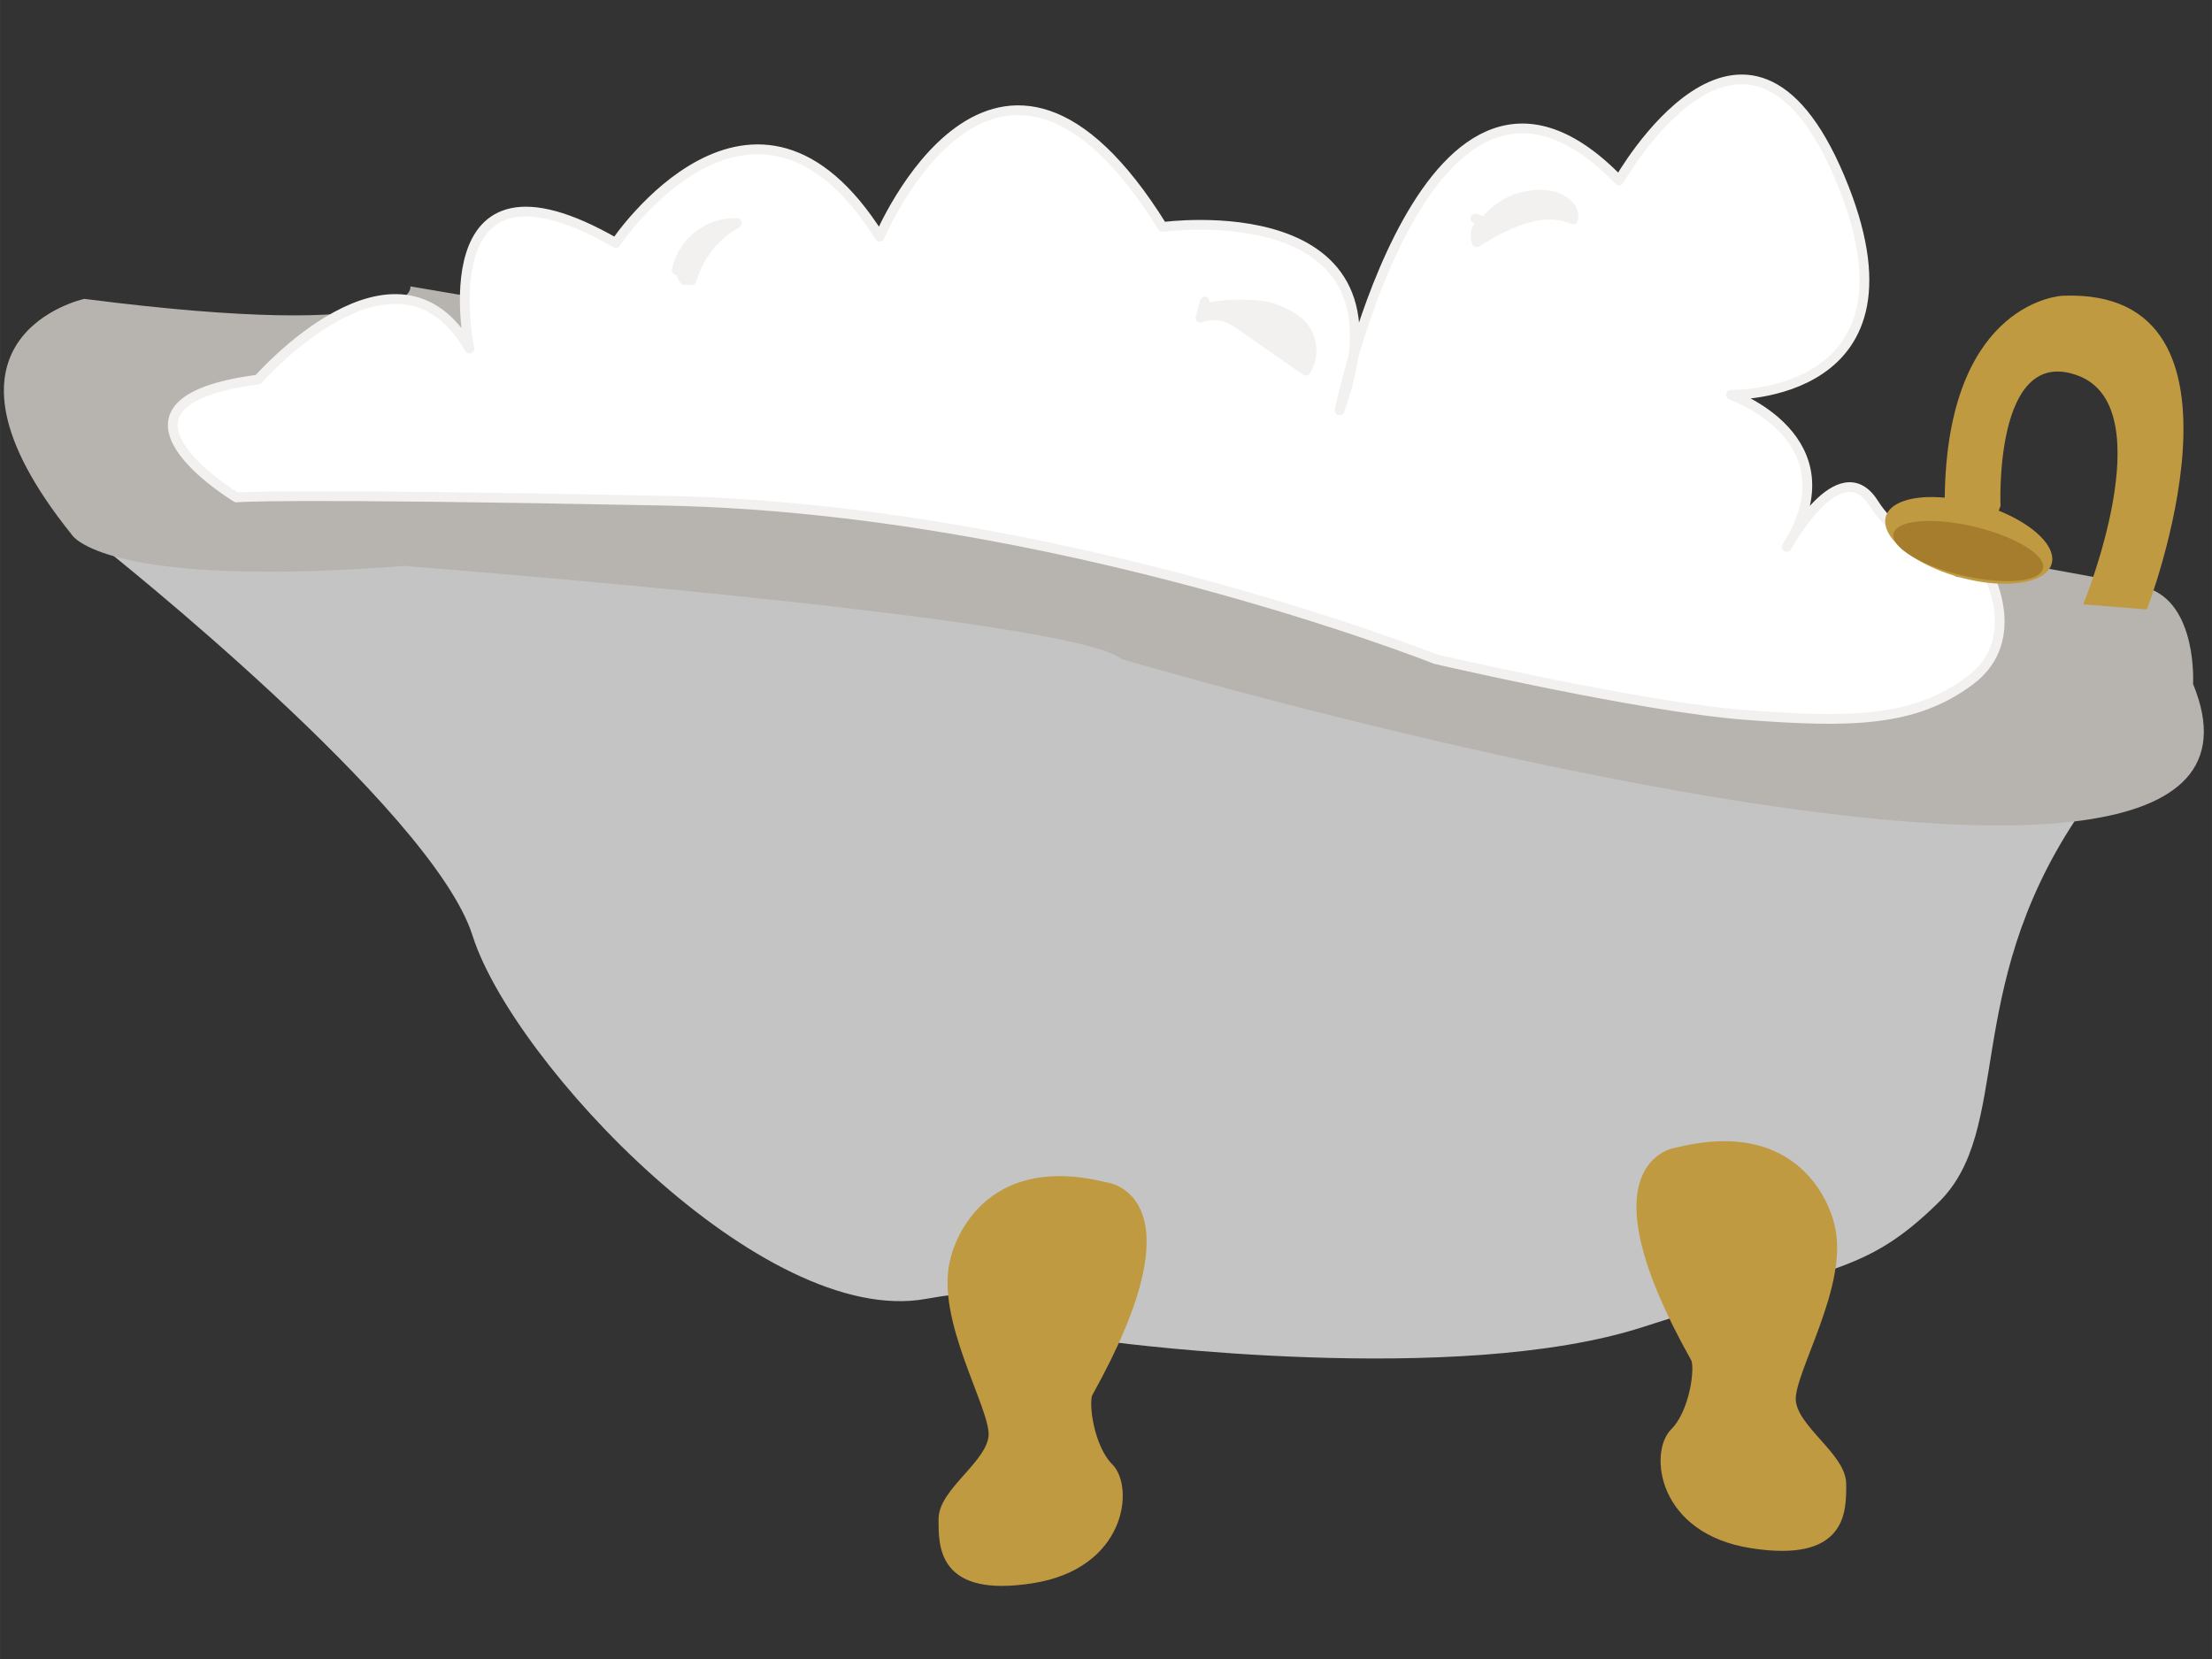 <svg xmlns="http://www.w3.org/2000/svg" width="80mm" height="60mm" viewBox="0 0 226.77 170.08"><rect x="0" y="0" width="226.77" height="170.08" fill="#333333" stroke="none"/><defs><style>.cls-1{fill:#c4c4c4;}.cls-2{fill:#b7b4b0;}.cls-3{fill:#fff;}.cls-3,.cls-4{stroke:#f2f1f0;}.cls-3,.cls-4,.cls-5{stroke-linecap:round;stroke-linejoin:round;}.cls-4{fill:#f2f1f0;}.cls-5,.cls-6{fill:#bf9a40;}.cls-5{stroke:#bf9a40;}.cls-7{fill:#a57d2c;}</style></defs><title>bath_icon</title><g id="startskærm"><g id="bad"><path class="cls-1" d="M10.55,56.11S44.3,82.85,48.44,95.91s29.77,40.28,46.49,37.25,19.42,4.46,19.42,4.46,35,4.62,54.13-1.59,22.6-5.26,30.24-12.74,2.39-21.49,14-39.16-202.18-28-202.18-28"/><path class="cls-2" d="M42.07,29.36s1.28,5.73-33.43,1.28c0,0-17.67,3.82-1.27,24.19,0,0,3.18,5.58,34.07,3.19,0,0,68.45,5.25,73.55,9.55,0,0,123.85,36.62,109.84,2.55,0,0,.48-8.28-4.77-9.87S42.07,29.36,42.07,29.36Z"/><path class="cls-3" d="M24.24,51S8.16,41.3,26.47,38.91c0,0,14.17-16.23,21.65-3.18,0,0-4.62-22.13,15-10.82,0,0,14.17-21.18,27.06-.64,0,0,11.94-28.5,29-1,0,0,26.27-3.66,18.15,18.79,0,0,9.08-43.78,28.66-23.56,0,0,13-23.09,22.61-.32s-11.15,22.29-11.15,22.29,12.74,4.45,5.73,15.6c0,0,5.42-10,8.92-4.46s11.46,6.69,11.46,6.69,4.14,7.16-1.59,11.46S189.65,74.1,179,73.3s-31.84-5.73-31.84-5.73-38.84-15.44-79-16.24S24.24,51,24.24,51Z"/><path class="cls-4" d="M69.38,27.7a6.1,6.1,0,0,1,6.15-4.83,9.89,9.89,0,0,0-4.62,5.83h-.73A1.39,1.39,0,0,1,70,27.1"/><path class="cls-4" d="M124.51,31.57a.64.64,0,0,1-.89,0,17.63,17.63,0,0,1,4.41-.32A8,8,0,0,1,133.12,33a3.9,3.9,0,0,1,.75,5l-6.42-4.48a7.66,7.66,0,0,0-1.61-.95,3.94,3.94,0,0,0-2.77,0l.44-1.65"/><path class="cls-4" d="M151.26,22.4l.94.36A7.19,7.19,0,0,1,158.6,20c1.37.15,3,1.16,2.66,2.5-3.22-1.41-6.87.48-9.87,2.32a1.73,1.73,0,0,1,1.48-2.37"/><path class="cls-5" d="M97.91,129.22s2.15-10.81,15.4-7.52c0,0,9.5.89-1.79,21.13-.47,1,.12,5.61,2.15,7.64s1.32,9.91-7.88,11.35-9.07-3.29-9.07-6.09,5-5.61,5.13-8.6S96.36,135.13,97.91,129.22Z"/><path class="cls-5" d="M187.57,125.64s-2.17-10.81-15.53-7.52c0,0-9.58.89,1.8,21.13.48,1-.12,5.61-2.16,7.64s-1.33,9.91,7.94,11.34,9.15-3.28,9.15-6.08-5-5.62-5.17-8.6S189.14,131.55,187.57,125.64Z"/><path class="cls-6" d="M210.33,57.8c-.59,2.07-4.87,2.67-9.56,1.34s-8-4.08-7.44-6.16c.4-1.43,2.57-2.16,5.43-2a18,18,0,0,1,4.13.69C207.59,53,210.92,55.73,210.33,57.8Z"/><path class="cls-6" d="M211.46,30.32s-11.48.45-12.07,19.77,5.7,1.78,5.7,1.78-.71-16.68,8-13.34.48,23.43.48,23.43l6.53.52S232.79,29.46,211.46,30.32Z"/><path class="cls-7" d="M209.44,58.29c-.33,1.38-4,1.7-8.24.71s-7.39-2.92-7.07-4.31c.23-.95,2.06-1.4,4.56-1.25a20.92,20.92,0,0,1,3.68.55C206.6,55,209.76,56.91,209.44,58.29Z"/></g></g></svg>
